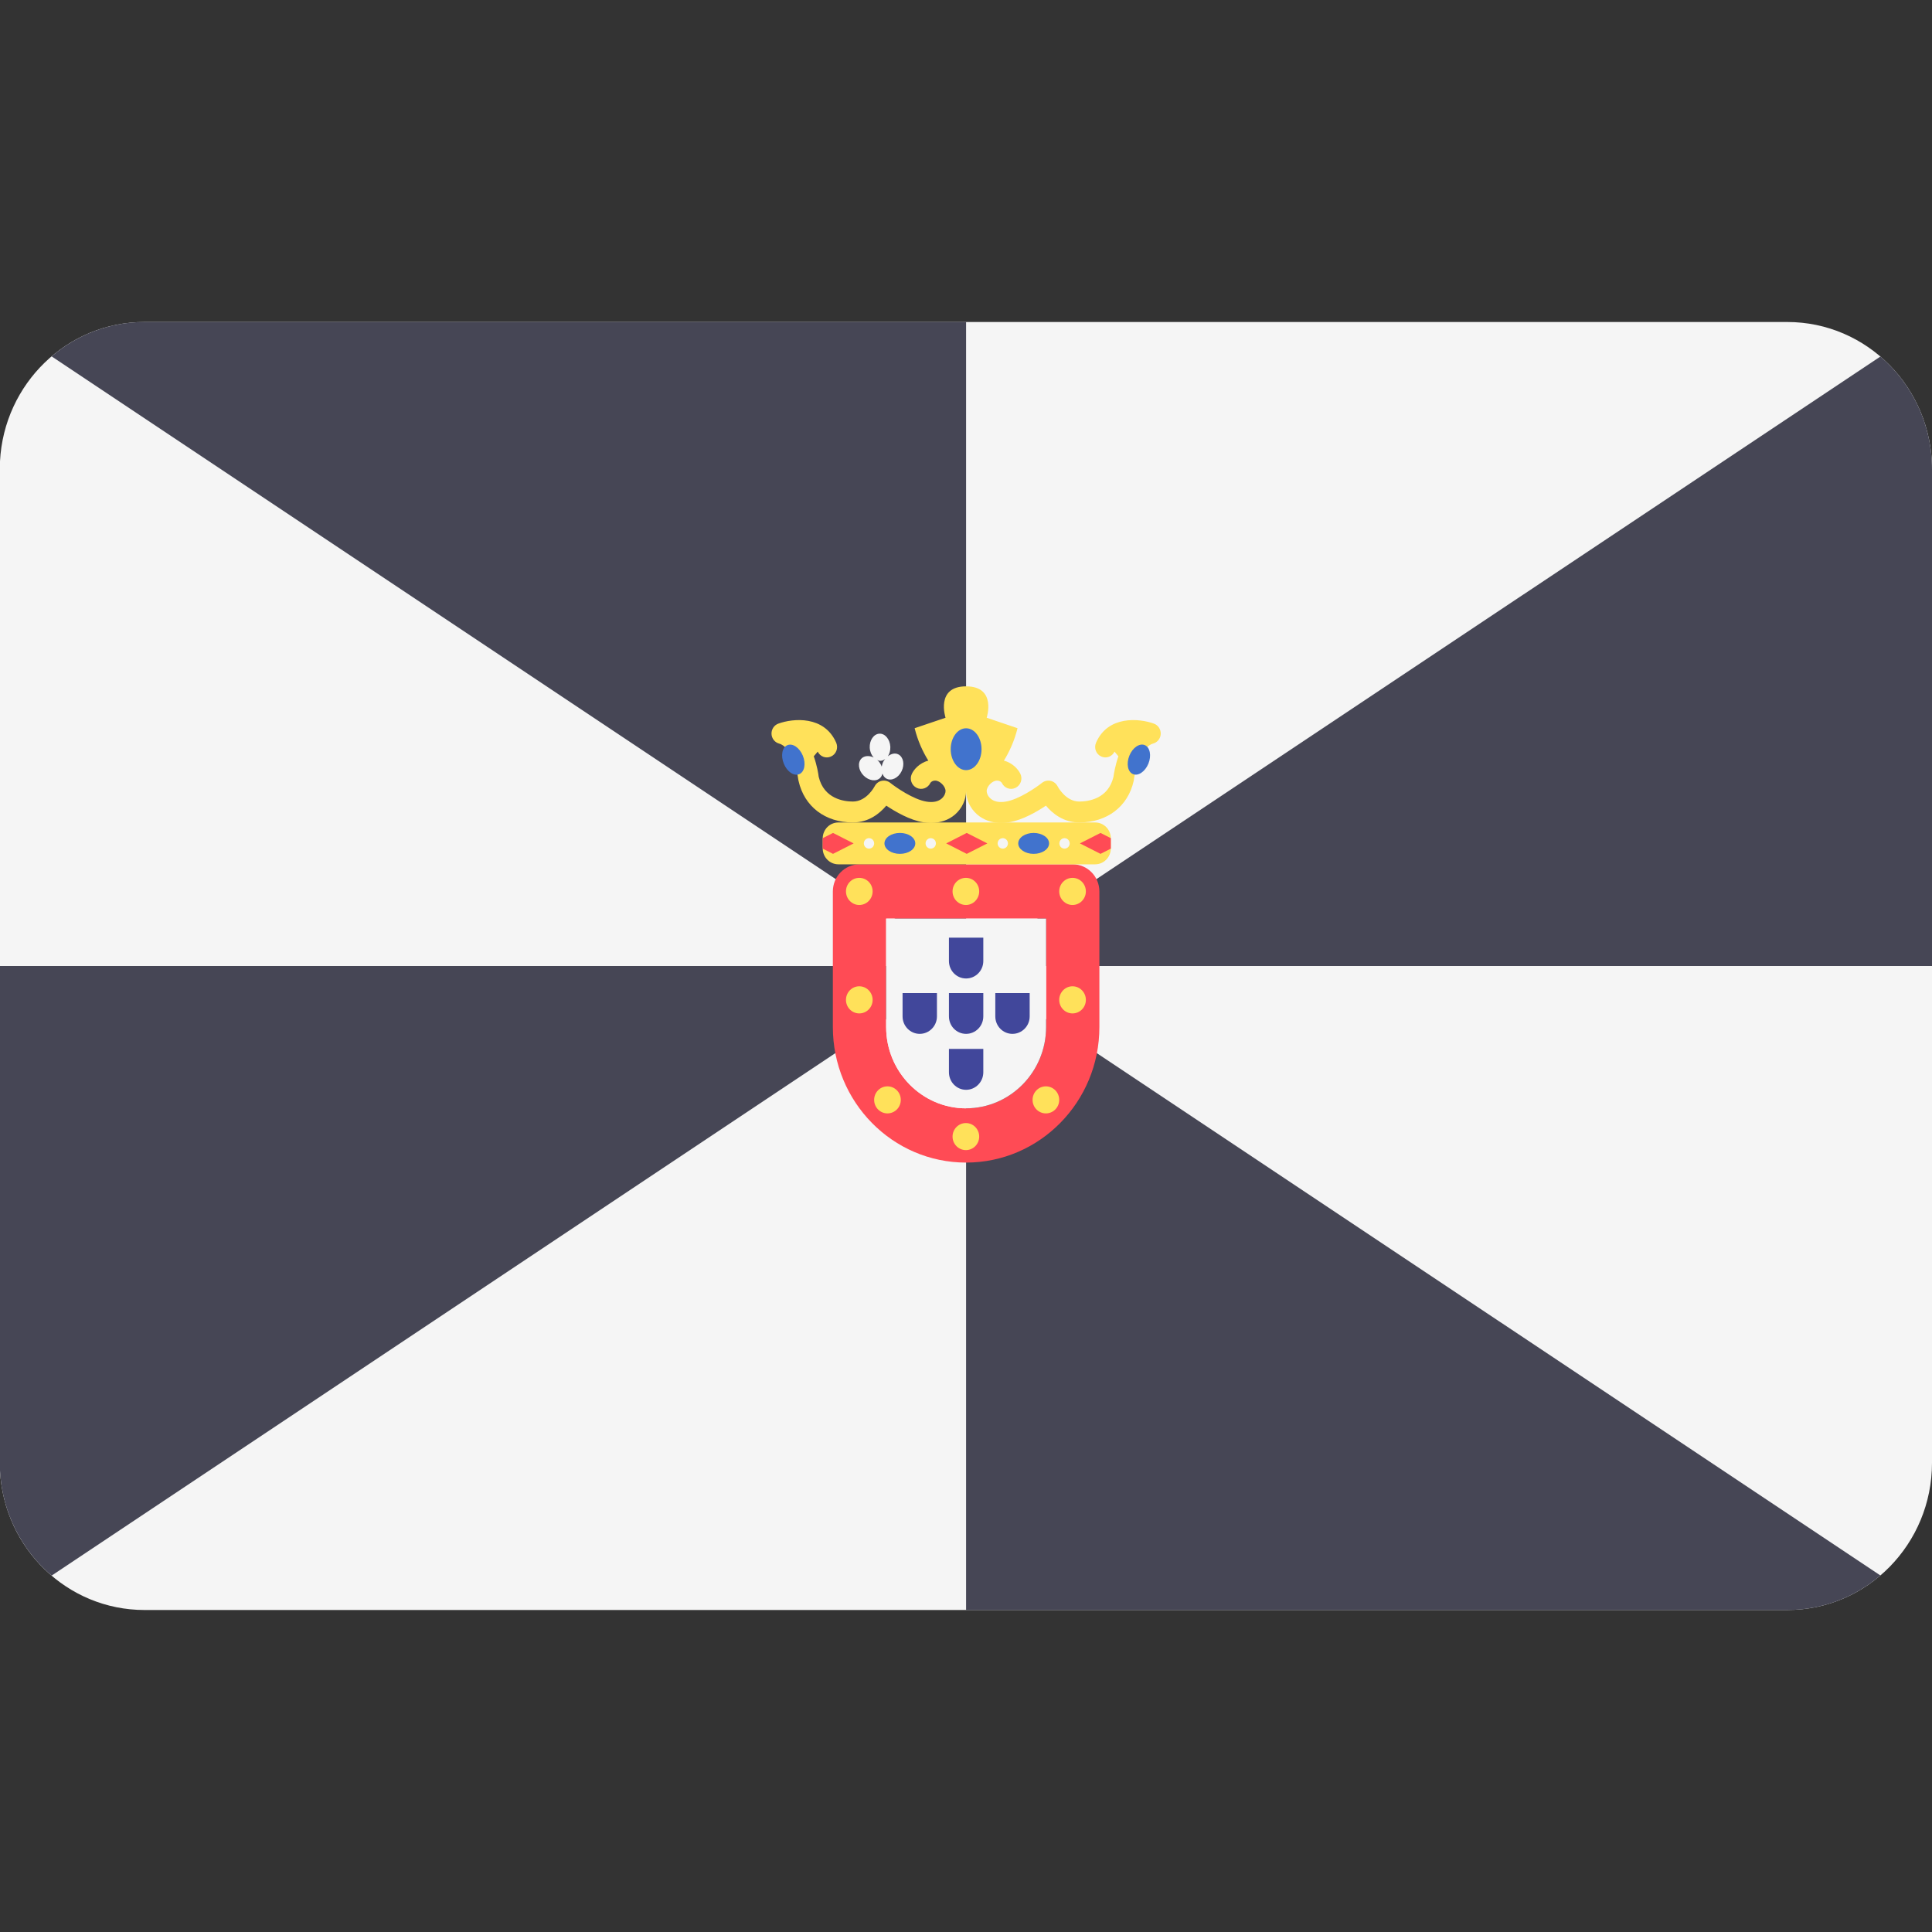 <svg xmlns="http://www.w3.org/2000/svg" width="24" height="24" viewBox="0 0 24 24" fill="none"><rect x="0" y="0" width="24" height="24" fill="#333333" stroke="none"/><rect width="24" height="24" fill="none"/>
<path d="M22.202 4H1.795C0.835 4 0.05 4.766 0 5.73V18.27C0.05 19.234 0.835 20 1.795 20H22.202C23.195 20 24 19.181 24 18.171V5.829C24 4.819 23.195 4 22.202 4Z" fill="#F5F5F5"/>
<path d="M1.795 4C1.355 4 0.953 4.161 0.641 4.427L12.001 12V4H1.795Z" fill="#464655"/>
<path d="M23.359 4.429L12.001 12H24V5.829C24 5.267 23.751 4.765 23.359 4.429Z" fill="#464655"/>
<path d="M0 18.27C0.027 18.793 0.271 19.257 0.641 19.573L12.001 12H0V18.27Z" fill="#464655"/>
<path d="M22.202 20C22.643 20 23.046 19.838 23.359 19.571L12.001 12V20H22.202Z" fill="#464655"/>
<path d="M12.995 11.411V12.758C12.995 13.315 12.549 13.768 12.001 13.768C11.454 13.768 11.008 13.315 11.008 12.758V11.411H12.995ZM13.326 10.737H10.677C10.494 10.737 10.346 10.888 10.346 11.074V12.758C10.346 13.688 11.087 14.442 12.001 14.442C12.915 14.442 13.657 13.688 13.657 12.758V11.074C13.657 10.888 13.508 10.737 13.326 10.737Z" fill="#FF4B55"/>
<path d="M12.995 11.411V12.758C12.995 13.315 12.549 13.768 12.001 13.768C11.454 13.768 11.008 13.315 11.008 12.758V11.411H12.995Z" fill="#F5F5F5"/>
<path d="M10.674 11.242C10.766 11.242 10.84 11.166 10.84 11.073C10.84 10.98 10.766 10.905 10.674 10.905C10.583 10.905 10.509 10.98 10.509 11.073C10.509 11.166 10.583 11.242 10.674 11.242Z" fill="#FFE15A"/>
<path d="M13.323 11.242C13.415 11.242 13.489 11.166 13.489 11.073C13.489 10.98 13.415 10.905 13.323 10.905C13.232 10.905 13.158 10.98 13.158 11.073C13.158 11.166 13.232 11.242 13.323 11.242Z" fill="#FFE15A"/>
<path d="M10.674 12.589C10.766 12.589 10.84 12.514 10.84 12.421C10.84 12.328 10.766 12.252 10.674 12.252C10.583 12.252 10.509 12.328 10.509 12.421C10.509 12.514 10.583 12.589 10.674 12.589Z" fill="#FFE15A"/>
<path d="M13.323 12.589C13.415 12.589 13.489 12.514 13.489 12.421C13.489 12.328 13.415 12.252 13.323 12.252C13.232 12.252 13.158 12.328 13.158 12.421C13.158 12.514 13.232 12.589 13.323 12.589Z" fill="#FFE15A"/>
<path d="M11.999 11.242C12.09 11.242 12.164 11.166 12.164 11.073C12.164 10.98 12.09 10.905 11.999 10.905C11.907 10.905 11.833 10.98 11.833 11.073C11.833 11.166 11.907 11.242 11.999 11.242Z" fill="#FFE15A"/>
<path d="M11.999 14.287C12.09 14.287 12.164 14.212 12.164 14.119C12.164 14.026 12.09 13.951 11.999 13.951C11.907 13.951 11.833 14.026 11.833 14.119C11.833 14.212 11.907 14.287 11.999 14.287Z" fill="#FFE15A"/>
<path d="M12.992 13.831C13.084 13.831 13.158 13.756 13.158 13.663C13.158 13.57 13.084 13.495 12.992 13.495C12.901 13.495 12.827 13.57 12.827 13.663C12.827 13.756 12.901 13.831 12.992 13.831Z" fill="#FFE15A"/>
<path d="M11.024 13.831C11.116 13.831 11.19 13.756 11.19 13.663C11.19 13.57 11.116 13.495 11.024 13.495C10.933 13.495 10.859 13.57 10.859 13.663C10.859 13.756 10.933 13.831 11.024 13.831Z" fill="#FFE15A"/>
<path d="M12.215 12.336V12.626C12.215 12.746 12.119 12.843 12.001 12.843C11.883 12.843 11.788 12.746 11.788 12.626V12.336H12.215Z" fill="#41479B"/>
<path d="M12.215 11.648V11.938C12.215 12.058 12.119 12.155 12.001 12.155C11.883 12.155 11.788 12.058 11.788 11.938V11.648H12.215Z" fill="#41479B"/>
<path d="M12.215 13.03V13.32C12.215 13.44 12.119 13.538 12.001 13.538C11.883 13.538 11.788 13.44 11.788 13.32V13.03H12.215Z" fill="#41479B"/>
<path d="M12.791 12.336V12.626C12.791 12.746 12.695 12.843 12.577 12.843C12.459 12.843 12.364 12.746 12.364 12.626V12.336H12.791Z" fill="#41479B"/>
<path d="M11.639 12.336V12.626C11.639 12.746 11.543 12.843 11.425 12.843C11.308 12.843 11.212 12.746 11.212 12.626V12.336H11.639Z" fill="#41479B"/>
<path d="M13.604 10.737H10.415C10.307 10.737 10.22 10.648 10.22 10.539V10.415C10.22 10.305 10.307 10.217 10.415 10.217H13.604C13.712 10.217 13.799 10.305 13.799 10.415V10.539C13.799 10.648 13.712 10.737 13.604 10.737Z" fill="#FFE15A"/>
<path d="M12.009 10.347L11.754 10.477L12.009 10.607L12.265 10.477L12.009 10.347Z" fill="#FF4B55"/>
<path d="M12.84 10.607C12.946 10.607 13.032 10.549 13.032 10.477C13.032 10.405 12.946 10.347 12.84 10.347C12.735 10.347 12.649 10.405 12.649 10.477C12.649 10.549 12.735 10.607 12.84 10.607Z" fill="#4173CD"/>
<path d="M11.179 10.607C11.285 10.607 11.37 10.549 11.37 10.477C11.37 10.405 11.285 10.347 11.179 10.347C11.073 10.347 10.987 10.405 10.987 10.477C10.987 10.549 11.073 10.607 11.179 10.607Z" fill="#4173CD"/>
<path d="M12.457 10.542C12.492 10.542 12.521 10.513 12.521 10.477C12.521 10.441 12.492 10.412 12.457 10.412C12.422 10.412 12.393 10.441 12.393 10.477C12.393 10.513 12.422 10.542 12.457 10.542Z" fill="#F5F5F5"/>
<path d="M13.224 10.542C13.259 10.542 13.288 10.513 13.288 10.477C13.288 10.441 13.259 10.412 13.224 10.412C13.189 10.412 13.16 10.441 13.16 10.477C13.16 10.513 13.189 10.542 13.224 10.542Z" fill="#F5F5F5"/>
<path d="M11.562 10.542C11.598 10.542 11.626 10.513 11.626 10.477C11.626 10.441 11.598 10.412 11.562 10.412C11.527 10.412 11.498 10.441 11.498 10.477C11.498 10.513 11.527 10.542 11.562 10.542Z" fill="#F5F5F5"/>
<path d="M10.795 10.542C10.831 10.542 10.859 10.513 10.859 10.477C10.859 10.441 10.831 10.412 10.795 10.412C10.76 10.412 10.731 10.441 10.731 10.477C10.731 10.513 10.76 10.542 10.795 10.542Z" fill="#F5F5F5"/>
<path d="M10.22 10.412V10.542L10.348 10.607L10.604 10.477L10.348 10.347L10.22 10.412Z" fill="#FF4B55"/>
<path d="M13.799 10.542V10.412L13.671 10.347L13.415 10.477L13.671 10.607L13.799 10.542Z" fill="#FF4B55"/>
<path d="M11.159 9.371C11.118 9.35 11.07 9.363 11.029 9.395C11.05 9.364 11.062 9.322 11.06 9.276C11.055 9.183 10.994 9.11 10.924 9.114C10.853 9.118 10.8 9.196 10.804 9.289C10.807 9.338 10.826 9.381 10.853 9.41C10.798 9.383 10.738 9.386 10.701 9.423C10.651 9.474 10.663 9.569 10.728 9.634C10.793 9.7 10.886 9.713 10.935 9.662C10.949 9.648 10.957 9.63 10.962 9.61C10.972 9.637 10.988 9.661 11.013 9.673C11.076 9.705 11.16 9.663 11.2 9.58C11.241 9.496 11.222 9.403 11.159 9.371ZM10.971 9.465C10.962 9.484 10.956 9.504 10.953 9.523C10.944 9.498 10.93 9.473 10.909 9.451C10.905 9.447 10.9 9.445 10.896 9.441C10.91 9.447 10.925 9.452 10.94 9.451C10.961 9.45 10.979 9.441 10.996 9.428C10.987 9.44 10.978 9.451 10.971 9.465Z" fill="#F5F5F5"/>
<path d="M12.802 9.58C12.843 9.663 12.927 9.705 12.99 9.673C13.015 9.661 13.031 9.637 13.041 9.61C13.045 9.63 13.053 9.647 13.067 9.662C13.117 9.712 13.21 9.7 13.275 9.634C13.34 9.568 13.352 9.474 13.302 9.423C13.265 9.386 13.205 9.383 13.15 9.41C13.177 9.381 13.196 9.338 13.198 9.289C13.203 9.196 13.15 9.118 13.079 9.114C13.009 9.11 12.948 9.183 12.943 9.276C12.941 9.322 12.953 9.364 12.974 9.395C12.933 9.363 12.884 9.35 12.844 9.371C12.78 9.403 12.762 9.496 12.802 9.58ZM13.007 9.428C13.023 9.441 13.041 9.45 13.062 9.451C13.078 9.451 13.092 9.447 13.106 9.441C13.102 9.445 13.098 9.447 13.094 9.45C13.073 9.472 13.059 9.498 13.05 9.523C13.046 9.504 13.041 9.484 13.032 9.465C13.025 9.451 13.015 9.44 13.007 9.428Z" fill="#F5F5F5"/>
<path d="M14.334 8.989C14.15 8.922 13.762 8.887 13.615 9.227C13.587 9.293 13.616 9.37 13.681 9.398C13.743 9.426 13.815 9.399 13.845 9.337L13.893 9.395C13.853 9.511 13.837 9.614 13.832 9.649C13.767 9.927 13.514 9.957 13.407 9.957C13.236 9.957 13.139 9.77 13.138 9.768C13.12 9.733 13.088 9.708 13.051 9.7C13.014 9.692 12.975 9.701 12.945 9.724C12.875 9.78 12.657 9.932 12.492 9.958C12.413 9.971 12.348 9.958 12.305 9.92C12.269 9.889 12.257 9.85 12.257 9.827C12.257 9.768 12.327 9.697 12.385 9.697C12.428 9.697 12.445 9.725 12.445 9.725C12.475 9.79 12.551 9.818 12.615 9.787C12.679 9.756 12.706 9.679 12.676 9.614C12.651 9.561 12.583 9.478 12.471 9.449C12.539 9.338 12.601 9.205 12.64 9.046L12.257 8.916C12.257 8.916 12.385 8.526 12.001 8.526C11.618 8.526 11.746 8.916 11.746 8.916L11.362 9.046C11.401 9.205 11.464 9.339 11.532 9.449C11.42 9.478 11.351 9.561 11.327 9.614C11.296 9.679 11.324 9.756 11.387 9.787C11.451 9.818 11.527 9.79 11.558 9.725C11.558 9.725 11.575 9.697 11.618 9.697C11.675 9.697 11.746 9.768 11.746 9.827C11.746 9.85 11.733 9.889 11.698 9.92C11.654 9.958 11.589 9.971 11.51 9.958C11.346 9.932 11.128 9.78 11.058 9.724C11.028 9.701 10.989 9.692 10.952 9.7C10.914 9.708 10.883 9.733 10.865 9.768C10.864 9.77 10.767 9.957 10.595 9.957C10.489 9.957 10.236 9.927 10.17 9.649C10.166 9.614 10.15 9.511 10.109 9.395L10.158 9.337C10.188 9.399 10.26 9.426 10.322 9.398C10.387 9.37 10.416 9.293 10.388 9.227C10.24 8.887 9.853 8.922 9.669 8.989C9.616 9.008 9.582 9.06 9.584 9.117C9.586 9.173 9.624 9.222 9.678 9.237C9.835 9.28 9.905 9.584 9.917 9.688C9.918 9.692 9.919 9.697 9.92 9.701C9.991 10.019 10.25 10.217 10.595 10.217C10.793 10.217 10.93 10.103 11.01 10.008C11.122 10.083 11.302 10.188 11.47 10.215C11.502 10.22 11.534 10.223 11.565 10.223C11.68 10.223 11.784 10.187 11.864 10.118C11.95 10.043 12.001 9.934 12.001 9.827C12.001 9.934 12.053 10.043 12.139 10.118C12.219 10.187 12.323 10.223 12.438 10.223C12.469 10.223 12.5 10.22 12.533 10.215C12.701 10.188 12.881 10.083 12.993 10.008C13.072 10.103 13.209 10.217 13.407 10.217C13.753 10.217 14.012 10.019 14.083 9.701C14.084 9.697 14.085 9.692 14.085 9.688C14.098 9.584 14.168 9.28 14.324 9.237C14.379 9.222 14.417 9.173 14.419 9.117C14.421 9.06 14.387 9.008 14.334 8.989Z" fill="#FFE15A"/>
<path d="M9.781 9.257C9.716 9.284 9.696 9.387 9.737 9.487C9.777 9.586 9.863 9.645 9.928 9.617C9.994 9.59 10.014 9.487 9.973 9.387C9.932 9.288 9.847 9.229 9.781 9.257Z" fill="#4173CD"/>
<path d="M14.074 9.616C14.139 9.644 14.225 9.586 14.266 9.486C14.306 9.387 14.286 9.284 14.221 9.256C14.156 9.229 14.07 9.287 14.03 9.386C13.989 9.486 14.009 9.589 14.074 9.616Z" fill="#4173CD"/>
<path d="M12.001 9.567C12.107 9.567 12.193 9.45 12.193 9.307C12.193 9.163 12.107 9.047 12.001 9.047C11.896 9.047 11.81 9.163 11.81 9.307C11.81 9.45 11.896 9.567 12.001 9.567Z" fill="#4173CD"/>
</svg>
